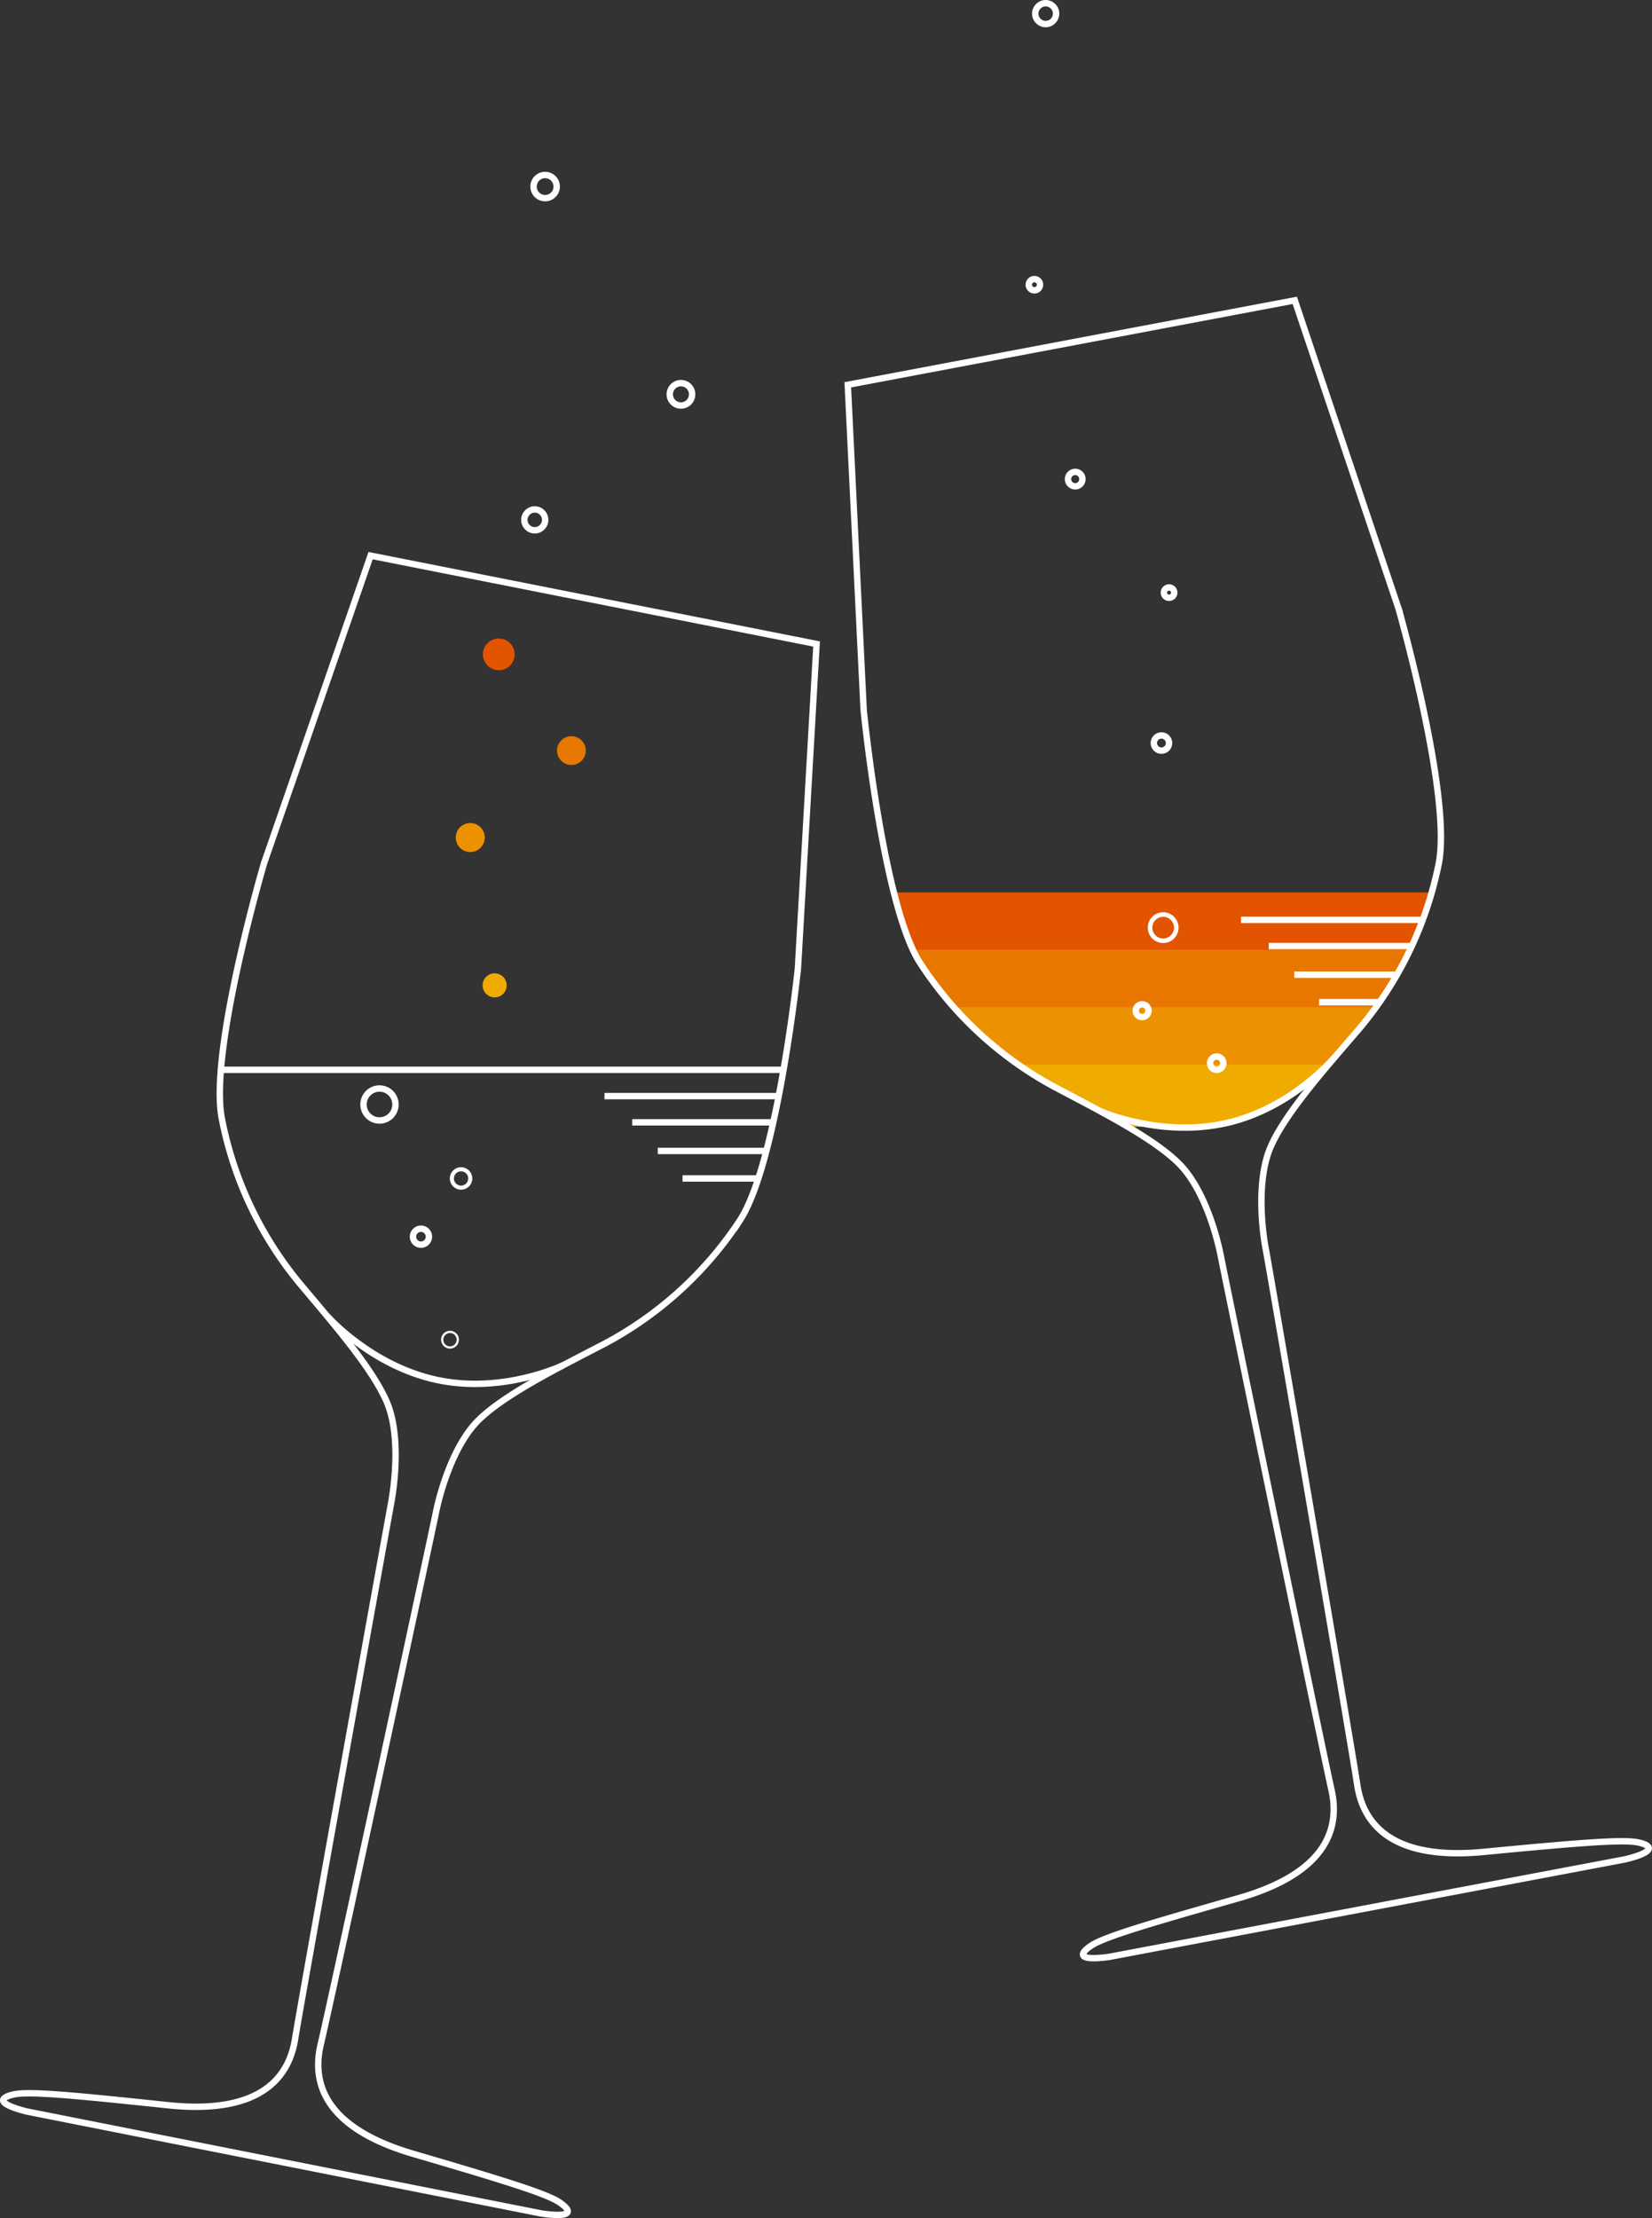 <svg xmlns="http://www.w3.org/2000/svg" xmlns:xlink="http://www.w3.org/1999/xlink" viewBox="0 0 258.23 346.69"><rect x="0" y="0" width="258.23" height="346.69" fill="#333333" stroke="none"/><defs><style>.cls-1,.cls-10,.cls-7,.cls-8,.cls-9{fill:none;}.cls-2{clip-path:url(#clip-path);}.cls-3{fill:#e35400;}.cls-4{fill:#e87701;}.cls-5{fill:#ec9100;}.cls-6{fill:#f0ab01;}.cls-10,.cls-7,.cls-8,.cls-9{stroke:#fff;stroke-miterlimit:10;}.cls-8{stroke-width:0.64px;}.cls-9{stroke-width:0.35px;}.cls-10{stroke-width:0.71px;}</style><clipPath id="clip-path"><path class="cls-1" d="M202.39,46.94l16.23,48.2S227,124.41,224.89,135a57.77,57.77,0,0,1-12.43,25.79c-5.21,6.07-11.51,13.13-13.82,18.4s-1.32,13.23-.8,15.93,13.31,77.12,14.31,83.8,6.05,11.83,19.8,10.51,21.59-2,24.06-1.49,2.66,1.53-2,2.66l-80.64,15.24c-4.71.64-4.9-.35-2.8-1.76s9.67-3.61,22.95-7.39,16.09-10.42,14.6-17-16.75-80.54-17.26-83.24S188.4,186,184.33,181.9s-12.51-8.32-19.58-12.07a57.65,57.65,0,0,1-21-19.44C138,141.3,135,110.94,135,110.94l-2.48-50.8Z"/></clipPath></defs><title>Glasses</title><g id="Ebene_2" data-name="Ebene 2"><g id="Shop"><g class="cls-2"><rect class="cls-3" x="140.26" y="139.48" width="83.77" height="9.73"/><rect class="cls-4" x="140.26" y="148.44" width="83.77" height="9.73"/><rect class="cls-5" x="140.26" y="157.4" width="83.77" height="9.73"/><polygon class="cls-6" points="188.4 176.09 140.26 176.09 140.26 166.37 208.19 166.37 197.85 173.35 188.4 176.09"/></g><path class="cls-7" d="M127.64,100.65l-2.92,50.78s-3.19,30.27-9.06,39.3A57.77,57.77,0,0,1,94.52,210c-7.1,3.69-15.58,7.89-19.69,11.92s-6.16,11.79-6.69,14.48-16.43,76.52-18,83.09,1.2,13.24,14.45,17.13,20.79,6.16,22.88,7.59,1.9,2.42-2.81,1.74L4.17,330c-4.61-1.17-4.42-2.15-1.94-2.68s10.32.26,24,1.7,18.82-3.66,19.89-10.33,14.5-81,15-83.67,1.6-10.64-.67-15.93S52,206.73,46.87,200.61a57.65,57.65,0,0,1-12.21-25.86c-2-10.59,6.62-39.85,6.62-39.85L57.93,86.84Z"/><path class="cls-7" d="M202.39,46.94l16.23,48.2S227,124.41,224.89,135a57.77,57.77,0,0,1-12.43,25.79c-5.21,6.07-11.51,13.13-13.82,18.4s-1.32,13.23-.8,15.93,13.31,77.12,14.31,83.8,6.05,11.83,19.8,10.51,21.59-2,24.06-1.49,2.66,1.53-2,2.66l-80.64,15.24c-4.71.64-4.9-.35-2.8-1.76s9.67-3.61,22.95-7.39,16.09-10.42,14.6-17-16.75-80.54-17.26-83.24S188.4,186,184.33,181.9s-12.51-8.32-19.58-12.07a57.65,57.65,0,0,1-21-19.44C138,141.3,135,110.94,135,110.94l-2.48-50.8Z"/><line class="cls-7" x1="34.53" y1="167.2" x2="122.69" y2="167.2"/><circle class="cls-7" cx="59.32" cy="172.62" r="2.5"/><circle class="cls-7" cx="65.8" cy="193.28" r="1.25"/><circle class="cls-8" cx="72.07" cy="184.18" r="1.44"/><circle class="cls-9" cx="70.34" cy="209.38" r="1.22"/><circle class="cls-6" cx="77.32" cy="154" r="1.88"/><circle class="cls-5" cx="73.51" cy="130.9" r="2.27"/><circle class="cls-4" cx="89.32" cy="117.31" r="2.25"/><circle class="cls-3" cx="77.97" cy="102.27" r="2.48"/><circle class="cls-7" cx="168.07" cy="74.88" r="1.13"/><circle class="cls-7" cx="182.74" cy="92.62" r="0.81"/><circle class="cls-7" cx="181.55" cy="116.13" r="1.19"/><circle class="cls-10" cx="181.82" cy="144.98" r="2.05"/><circle class="cls-7" cx="178.53" cy="157.96" r="1"/><circle class="cls-7" cx="190.19" cy="166.16" r="1.04"/><circle class="cls-7" cx="163.45" cy="2.13" r="1.63"/><circle class="cls-7" cx="161.69" cy="44.5" r="0.88"/><circle class="cls-7" cx="83.59" cy="81.25" r="1.63"/><circle class="cls-7" cx="106.44" cy="61.63" r="1.75"/><circle class="cls-7" cx="85.21" cy="29.16" r="1.81"/><path class="cls-7" d="M172,173.67s9.43,4.2,19.77,1.84,16.94-10.39,16.94-10.39"/><path class="cls-7" d="M51.14,205.67s6.79,7.78,17.17,10,19.74-2.31,19.74-2.31"/><line class="cls-7" x1="121.74" y1="171.31" x2="94.49" y2="171.31"/><line class="cls-7" x1="120.74" y1="175.41" x2="98.82" y2="175.41"/><line class="cls-7" x1="119.66" y1="179.88" x2="102.82" y2="179.88"/><line class="cls-7" x1="118.81" y1="184.18" x2="106.69" y2="184.18"/><line class="cls-7" x1="222.39" y1="143.76" x2="193.99" y2="143.76"/><line class="cls-7" x1="220.67" y1="147.86" x2="198.32" y2="147.86"/><line class="cls-7" x1="218.37" y1="152.33" x2="202.32" y2="152.33"/><line class="cls-7" x1="215.65" y1="156.63" x2="206.19" y2="156.63"/></g></g></svg>